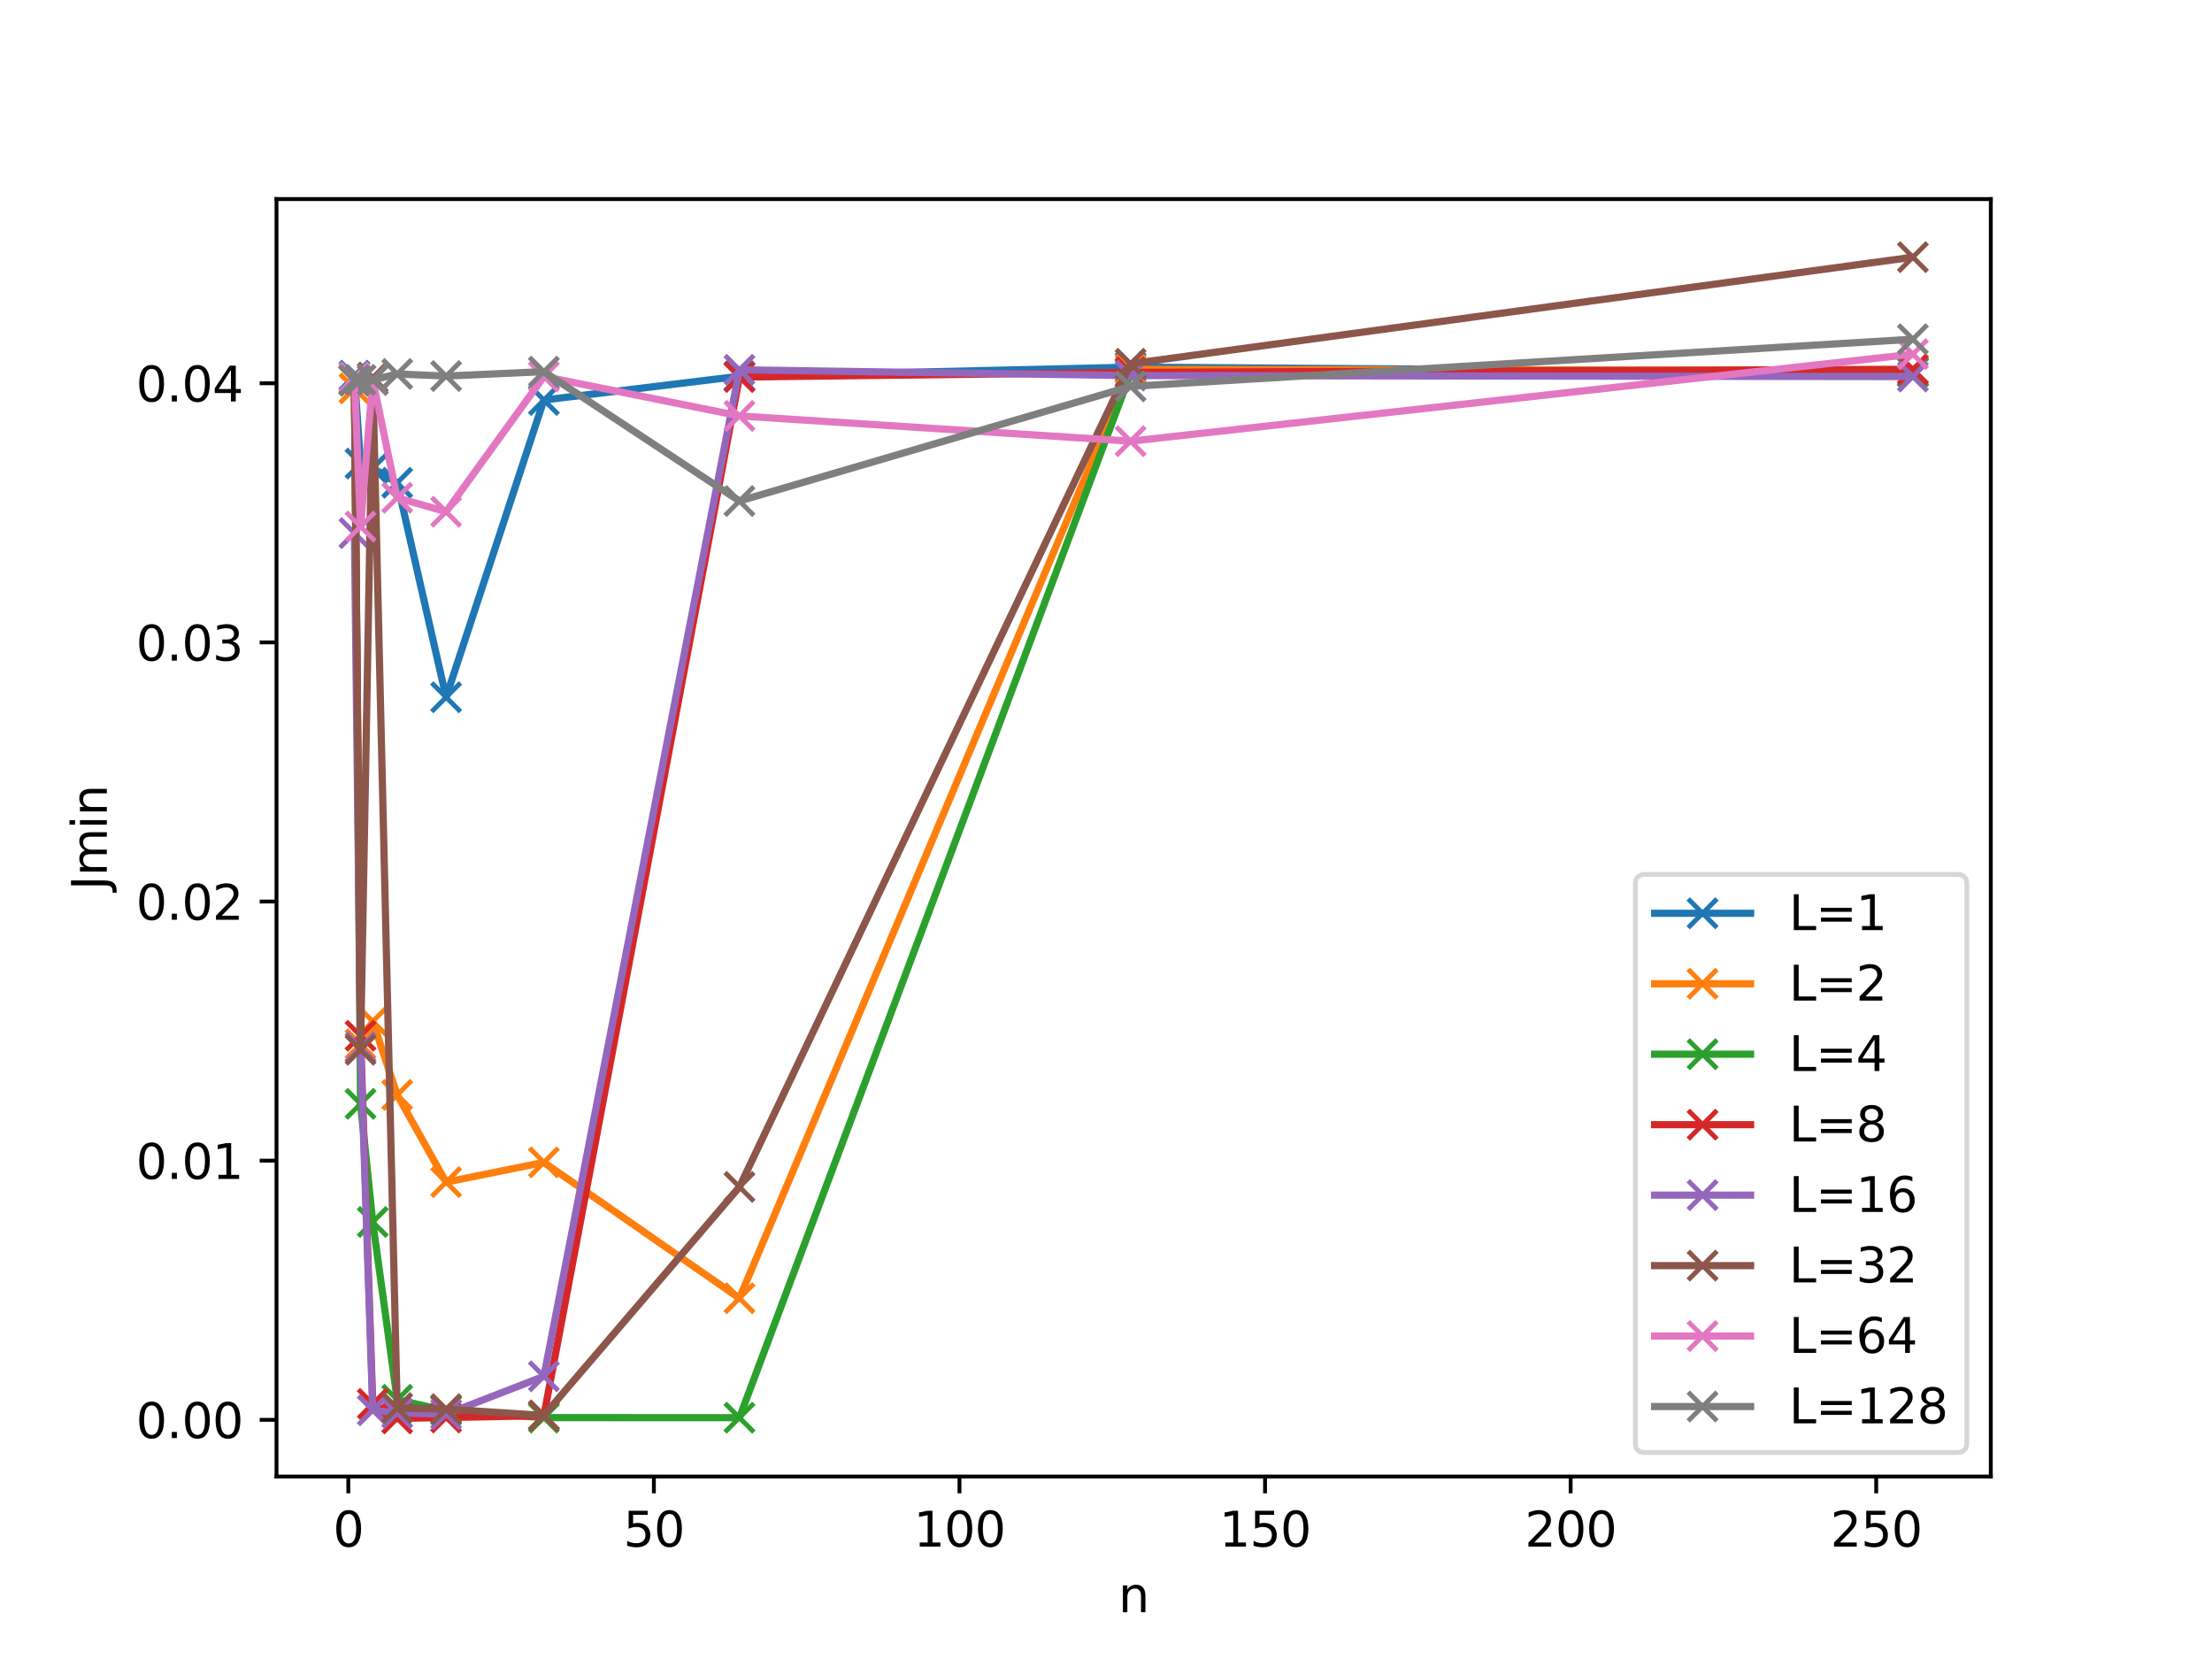<?xml version="1.0" encoding="utf-8" standalone="no"?>
<!DOCTYPE svg PUBLIC "-//W3C//DTD SVG 1.1//EN"
  "http://www.w3.org/Graphics/SVG/1.1/DTD/svg11.dtd">
<svg xmlns:xlink="http://www.w3.org/1999/xlink" width="460.8pt" height="345.6pt" viewBox="0 0 460.8 345.6" xmlns="http://www.w3.org/2000/svg" version="1.1">
 <defs>
  <style type="text/css">*{stroke-linejoin: round; stroke-linecap: butt}</style>
 </defs>
 <g id="figure_1">
  <g id="patch_1">
   <path d="M 0 345.6 
L 460.8 345.6 
L 460.8 0 
L 0 0 
z
" style="fill: #ffffff"/>
  </g>
  <g id="axes_1">
   <g id="patch_2">
    <path d="M 57.6 307.584 
L 414.72 307.584 
L 414.72 41.472 
L 57.6 41.472 
z
" style="fill: #ffffff"/>
   </g>
   <g id="matplotlib.axis_1">
    <g id="xtick_1">
     <g id="line2d_1">
      <defs>
       <path id="m09b944879c" d="M 0 0 
L 0 3.5 
" style="stroke: #000000; stroke-width: 0.8"/>
      </defs>
      <g>
       <use xlink:href="#m09b944879c" x="72.56" y="307.584" style="stroke: #000000; stroke-width: 0.8"/>
      </g>
     </g>
     <g id="text_1">
      <!-- 0 -->
      <g transform="translate(69.378 322.182) scale(0.1 -0.1)">
       <defs>
        <path id="DejaVuSans-30" d="M 2034 4250 
Q 1547 4250 1301 3770 
Q 1056 3291 1056 2328 
Q 1056 1369 1301 889 
Q 1547 409 2034 409 
Q 2525 409 2770 889 
Q 3016 1369 3016 2328 
Q 3016 3291 2770 3770 
Q 2525 4250 2034 4250 
z
M 2034 4750 
Q 2819 4750 3233 4129 
Q 3647 3509 3647 2328 
Q 3647 1150 3233 529 
Q 2819 -91 2034 -91 
Q 1250 -91 836 529 
Q 422 1150 422 2328 
Q 422 3509 836 4129 
Q 1250 4750 2034 4750 
z
" transform="scale(0.016)"/>
       </defs>
       <use xlink:href="#DejaVuSans-30"/>
      </g>
     </g>
    </g>
    <g id="xtick_2">
     <g id="line2d_2">
      <g>
       <use xlink:href="#m09b944879c" x="136.217" y="307.584" style="stroke: #000000; stroke-width: 0.8"/>
      </g>
     </g>
     <g id="text_2">
      <!-- 50 -->
      <g transform="translate(129.855 322.182) scale(0.1 -0.1)">
       <defs>
        <path id="DejaVuSans-35" d="M 691 4666 
L 3169 4666 
L 3169 4134 
L 1269 4134 
L 1269 2991 
Q 1406 3038 1543 3061 
Q 1681 3084 1819 3084 
Q 2600 3084 3056 2656 
Q 3513 2228 3513 1497 
Q 3513 744 3044 326 
Q 2575 -91 1722 -91 
Q 1428 -91 1123 -41 
Q 819 9 494 109 
L 494 744 
Q 775 591 1075 516 
Q 1375 441 1709 441 
Q 2250 441 2565 725 
Q 2881 1009 2881 1497 
Q 2881 1984 2565 2268 
Q 2250 2553 1709 2553 
Q 1456 2553 1204 2497 
Q 953 2441 691 2322 
L 691 4666 
z
" transform="scale(0.016)"/>
       </defs>
       <use xlink:href="#DejaVuSans-35"/>
       <use xlink:href="#DejaVuSans-30" x="63.623"/>
      </g>
     </g>
    </g>
    <g id="xtick_3">
     <g id="line2d_3">
      <g>
       <use xlink:href="#m09b944879c" x="199.875" y="307.584" style="stroke: #000000; stroke-width: 0.8"/>
      </g>
     </g>
     <g id="text_3">
      <!-- 100 -->
      <g transform="translate(190.331 322.182) scale(0.1 -0.1)">
       <defs>
        <path id="DejaVuSans-31" d="M 794 531 
L 1825 531 
L 1825 4091 
L 703 3866 
L 703 4441 
L 1819 4666 
L 2450 4666 
L 2450 531 
L 3481 531 
L 3481 0 
L 794 0 
L 794 531 
z
" transform="scale(0.016)"/>
       </defs>
       <use xlink:href="#DejaVuSans-31"/>
       <use xlink:href="#DejaVuSans-30" x="63.623"/>
       <use xlink:href="#DejaVuSans-30" x="127.246"/>
      </g>
     </g>
    </g>
    <g id="xtick_4">
     <g id="line2d_4">
      <g>
       <use xlink:href="#m09b944879c" x="263.533" y="307.584" style="stroke: #000000; stroke-width: 0.8"/>
      </g>
     </g>
     <g id="text_4">
      <!-- 150 -->
      <g transform="translate(253.989 322.182) scale(0.1 -0.1)">
       <use xlink:href="#DejaVuSans-31"/>
       <use xlink:href="#DejaVuSans-35" x="63.623"/>
       <use xlink:href="#DejaVuSans-30" x="127.246"/>
      </g>
     </g>
    </g>
    <g id="xtick_5">
     <g id="line2d_5">
      <g>
       <use xlink:href="#m09b944879c" x="327.191" y="307.584" style="stroke: #000000; stroke-width: 0.8"/>
      </g>
     </g>
     <g id="text_5">
      <!-- 200 -->
      <g transform="translate(317.647 322.182) scale(0.1 -0.1)">
       <defs>
        <path id="DejaVuSans-32" d="M 1228 531 
L 3431 531 
L 3431 0 
L 469 0 
L 469 531 
Q 828 903 1448 1529 
Q 2069 2156 2228 2338 
Q 2531 2678 2651 2914 
Q 2772 3150 2772 3378 
Q 2772 3750 2511 3984 
Q 2250 4219 1831 4219 
Q 1534 4219 1204 4116 
Q 875 4013 500 3803 
L 500 4441 
Q 881 4594 1212 4672 
Q 1544 4750 1819 4750 
Q 2544 4750 2975 4387 
Q 3406 4025 3406 3419 
Q 3406 3131 3298 2873 
Q 3191 2616 2906 2266 
Q 2828 2175 2409 1742 
Q 1991 1309 1228 531 
z
" transform="scale(0.016)"/>
       </defs>
       <use xlink:href="#DejaVuSans-32"/>
       <use xlink:href="#DejaVuSans-30" x="63.623"/>
       <use xlink:href="#DejaVuSans-30" x="127.246"/>
      </g>
     </g>
    </g>
    <g id="xtick_6">
     <g id="line2d_6">
      <g>
       <use xlink:href="#m09b944879c" x="390.848" y="307.584" style="stroke: #000000; stroke-width: 0.8"/>
      </g>
     </g>
     <g id="text_6">
      <!-- 250 -->
      <g transform="translate(381.305 322.182) scale(0.1 -0.1)">
       <use xlink:href="#DejaVuSans-32"/>
       <use xlink:href="#DejaVuSans-35" x="63.623"/>
       <use xlink:href="#DejaVuSans-30" x="127.246"/>
      </g>
     </g>
    </g>
    <g id="text_7">
     <!-- n -->
     <g transform="translate(232.991 335.861) scale(0.1 -0.1)">
      <defs>
       <path id="DejaVuSans-6e" d="M 3513 2113 
L 3513 0 
L 2938 0 
L 2938 2094 
Q 2938 2591 2744 2837 
Q 2550 3084 2163 3084 
Q 1697 3084 1428 2787 
Q 1159 2491 1159 1978 
L 1159 0 
L 581 0 
L 581 3500 
L 1159 3500 
L 1159 2956 
Q 1366 3272 1645 3428 
Q 1925 3584 2291 3584 
Q 2894 3584 3203 3211 
Q 3513 2838 3513 2113 
z
" transform="scale(0.016)"/>
      </defs>
      <use xlink:href="#DejaVuSans-6e"/>
     </g>
    </g>
   </g>
   <g id="matplotlib.axis_2">
    <g id="ytick_1">
     <g id="line2d_7">
      <defs>
       <path id="m95c2a861f2" d="M 0 0 
L -3.5 0 
" style="stroke: #000000; stroke-width: 0.8"/>
      </defs>
      <g>
       <use xlink:href="#m95c2a861f2" x="57.6" y="295.773" style="stroke: #000000; stroke-width: 0.8"/>
      </g>
     </g>
     <g id="text_8">
      <!-- 0.00 -->
      <g transform="translate(28.334 299.573) scale(0.1 -0.1)">
       <defs>
        <path id="DejaVuSans-2e" d="M 684 794 
L 1344 794 
L 1344 0 
L 684 0 
L 684 794 
z
" transform="scale(0.016)"/>
       </defs>
       <use xlink:href="#DejaVuSans-30"/>
       <use xlink:href="#DejaVuSans-2e" x="63.623"/>
       <use xlink:href="#DejaVuSans-30" x="95.41"/>
       <use xlink:href="#DejaVuSans-30" x="159.033"/>
      </g>
     </g>
    </g>
    <g id="ytick_2">
     <g id="line2d_8">
      <g>
       <use xlink:href="#m95c2a861f2" x="57.6" y="241.79" style="stroke: #000000; stroke-width: 0.8"/>
      </g>
     </g>
     <g id="text_9">
      <!-- 0.01 -->
      <g transform="translate(28.334 245.589) scale(0.1 -0.1)">
       <use xlink:href="#DejaVuSans-30"/>
       <use xlink:href="#DejaVuSans-2e" x="63.623"/>
       <use xlink:href="#DejaVuSans-30" x="95.41"/>
       <use xlink:href="#DejaVuSans-31" x="159.033"/>
      </g>
     </g>
    </g>
    <g id="ytick_3">
     <g id="line2d_9">
      <g>
       <use xlink:href="#m95c2a861f2" x="57.6" y="187.806" style="stroke: #000000; stroke-width: 0.8"/>
      </g>
     </g>
     <g id="text_10">
      <!-- 0.02 -->
      <g transform="translate(28.334 191.605) scale(0.1 -0.1)">
       <use xlink:href="#DejaVuSans-30"/>
       <use xlink:href="#DejaVuSans-2e" x="63.623"/>
       <use xlink:href="#DejaVuSans-30" x="95.41"/>
       <use xlink:href="#DejaVuSans-32" x="159.033"/>
      </g>
     </g>
    </g>
    <g id="ytick_4">
     <g id="line2d_10">
      <g>
       <use xlink:href="#m95c2a861f2" x="57.6" y="133.822" style="stroke: #000000; stroke-width: 0.8"/>
      </g>
     </g>
     <g id="text_11">
      <!-- 0.03 -->
      <g transform="translate(28.334 137.621) scale(0.1 -0.1)">
       <defs>
        <path id="DejaVuSans-33" d="M 2597 2516 
Q 3050 2419 3304 2112 
Q 3559 1806 3559 1356 
Q 3559 666 3084 287 
Q 2609 -91 1734 -91 
Q 1441 -91 1130 -33 
Q 819 25 488 141 
L 488 750 
Q 750 597 1062 519 
Q 1375 441 1716 441 
Q 2309 441 2620 675 
Q 2931 909 2931 1356 
Q 2931 1769 2642 2001 
Q 2353 2234 1838 2234 
L 1294 2234 
L 1294 2753 
L 1863 2753 
Q 2328 2753 2575 2939 
Q 2822 3125 2822 3475 
Q 2822 3834 2567 4026 
Q 2313 4219 1838 4219 
Q 1578 4219 1281 4162 
Q 984 4106 628 3988 
L 628 4550 
Q 988 4650 1302 4700 
Q 1616 4750 1894 4750 
Q 2613 4750 3031 4423 
Q 3450 4097 3450 3541 
Q 3450 3153 3228 2886 
Q 3006 2619 2597 2516 
z
" transform="scale(0.016)"/>
       </defs>
       <use xlink:href="#DejaVuSans-30"/>
       <use xlink:href="#DejaVuSans-2e" x="63.623"/>
       <use xlink:href="#DejaVuSans-30" x="95.41"/>
       <use xlink:href="#DejaVuSans-33" x="159.033"/>
      </g>
     </g>
    </g>
    <g id="ytick_5">
     <g id="line2d_11">
      <g>
       <use xlink:href="#m95c2a861f2" x="57.6" y="79.838" style="stroke: #000000; stroke-width: 0.8"/>
      </g>
     </g>
     <g id="text_12">
      <!-- 0.04 -->
      <g transform="translate(28.334 83.637) scale(0.1 -0.1)">
       <defs>
        <path id="DejaVuSans-34" d="M 2419 4116 
L 825 1625 
L 2419 1625 
L 2419 4116 
z
M 2253 4666 
L 3047 4666 
L 3047 1625 
L 3713 1625 
L 3713 1100 
L 3047 1100 
L 3047 0 
L 2419 0 
L 2419 1100 
L 313 1100 
L 313 1709 
L 2253 4666 
z
" transform="scale(0.016)"/>
       </defs>
       <use xlink:href="#DejaVuSans-30"/>
       <use xlink:href="#DejaVuSans-2e" x="63.623"/>
       <use xlink:href="#DejaVuSans-30" x="95.41"/>
       <use xlink:href="#DejaVuSans-34" x="159.033"/>
      </g>
     </g>
    </g>
    <g id="text_13">
     <!-- Jmin -->
     <g transform="translate(22.255 185.431) rotate(-90) scale(0.1 -0.1)">
      <defs>
       <path id="DejaVuSans-4a" d="M 628 4666 
L 1259 4666 
L 1259 325 
Q 1259 -519 939 -900 
Q 619 -1281 -91 -1281 
L -331 -1281 
L -331 -750 
L -134 -750 
Q 284 -750 456 -515 
Q 628 -281 628 325 
L 628 4666 
z
" transform="scale(0.016)"/>
       <path id="DejaVuSans-6d" d="M 3328 2828 
Q 3544 3216 3844 3400 
Q 4144 3584 4550 3584 
Q 5097 3584 5394 3201 
Q 5691 2819 5691 2113 
L 5691 0 
L 5113 0 
L 5113 2094 
Q 5113 2597 4934 2840 
Q 4756 3084 4391 3084 
Q 3944 3084 3684 2787 
Q 3425 2491 3425 1978 
L 3425 0 
L 2847 0 
L 2847 2094 
Q 2847 2600 2669 2842 
Q 2491 3084 2119 3084 
Q 1678 3084 1418 2786 
Q 1159 2488 1159 1978 
L 1159 0 
L 581 0 
L 581 3500 
L 1159 3500 
L 1159 2956 
Q 1356 3278 1631 3431 
Q 1906 3584 2284 3584 
Q 2666 3584 2933 3390 
Q 3200 3197 3328 2828 
z
" transform="scale(0.016)"/>
       <path id="DejaVuSans-69" d="M 603 3500 
L 1178 3500 
L 1178 0 
L 603 0 
L 603 3500 
z
M 603 4863 
L 1178 4863 
L 1178 4134 
L 603 4134 
L 603 4863 
z
" transform="scale(0.016)"/>
      </defs>
      <use xlink:href="#DejaVuSans-4a"/>
      <use xlink:href="#DejaVuSans-6d" x="29.492"/>
      <use xlink:href="#DejaVuSans-69" x="126.904"/>
      <use xlink:href="#DejaVuSans-6e" x="154.688"/>
     </g>
    </g>
   </g>
   <g id="line2d_12">
    <path d="M 73.833 78.262 
L 75.106 96.574 
L 77.652 97.544 
L 82.745 100.57 
L 92.93 145.254 
L 113.301 83.327 
L 154.041 78.375 
L 235.523 76.482 
L 398.487 77.575 
" clip-path="url(#p1113ac9fb2)" style="fill: none; stroke: #1f77b4; stroke-width: 1.5; stroke-linecap: square"/>
    <defs>
     <path id="m119a03ac13" d="M -3 3 
L 3 -3 
M -3 -3 
L 3 3 
" style="stroke: #1f77b4"/>
    </defs>
    <g clip-path="url(#p1113ac9fb2)">
     <use xlink:href="#m119a03ac13" x="73.833" y="78.262" style="fill: #1f77b4; stroke: #1f77b4"/>
     <use xlink:href="#m119a03ac13" x="75.106" y="96.574" style="fill: #1f77b4; stroke: #1f77b4"/>
     <use xlink:href="#m119a03ac13" x="77.652" y="97.544" style="fill: #1f77b4; stroke: #1f77b4"/>
     <use xlink:href="#m119a03ac13" x="82.745" y="100.57" style="fill: #1f77b4; stroke: #1f77b4"/>
     <use xlink:href="#m119a03ac13" x="92.93" y="145.254" style="fill: #1f77b4; stroke: #1f77b4"/>
     <use xlink:href="#m119a03ac13" x="113.301" y="83.327" style="fill: #1f77b4; stroke: #1f77b4"/>
     <use xlink:href="#m119a03ac13" x="154.041" y="78.375" style="fill: #1f77b4; stroke: #1f77b4"/>
     <use xlink:href="#m119a03ac13" x="235.523" y="76.482" style="fill: #1f77b4; stroke: #1f77b4"/>
     <use xlink:href="#m119a03ac13" x="398.487" y="77.575" style="fill: #1f77b4; stroke: #1f77b4"/>
    </g>
   </g>
   <g id="line2d_13">
    <path d="M 73.833 80.909 
L 75.106 217.532 
L 77.652 212.774 
L 82.745 228.089 
L 92.93 246.256 
L 113.301 242.143 
L 154.041 270.448 
L 235.523 76.957 
L 398.487 77.193 
" clip-path="url(#p1113ac9fb2)" style="fill: none; stroke: #ff7f0e; stroke-width: 1.5; stroke-linecap: square"/>
    <defs>
     <path id="m43555768af" d="M -3 3 
L 3 -3 
M -3 -3 
L 3 3 
" style="stroke: #ff7f0e"/>
    </defs>
    <g clip-path="url(#p1113ac9fb2)">
     <use xlink:href="#m43555768af" x="73.833" y="80.909" style="fill: #ff7f0e; stroke: #ff7f0e"/>
     <use xlink:href="#m43555768af" x="75.106" y="217.532" style="fill: #ff7f0e; stroke: #ff7f0e"/>
     <use xlink:href="#m43555768af" x="77.652" y="212.774" style="fill: #ff7f0e; stroke: #ff7f0e"/>
     <use xlink:href="#m43555768af" x="82.745" y="228.089" style="fill: #ff7f0e; stroke: #ff7f0e"/>
     <use xlink:href="#m43555768af" x="92.93" y="246.256" style="fill: #ff7f0e; stroke: #ff7f0e"/>
     <use xlink:href="#m43555768af" x="113.301" y="242.143" style="fill: #ff7f0e; stroke: #ff7f0e"/>
     <use xlink:href="#m43555768af" x="154.041" y="270.448" style="fill: #ff7f0e; stroke: #ff7f0e"/>
     <use xlink:href="#m43555768af" x="235.523" y="76.957" style="fill: #ff7f0e; stroke: #ff7f0e"/>
     <use xlink:href="#m43555768af" x="398.487" y="77.193" style="fill: #ff7f0e; stroke: #ff7f0e"/>
    </g>
   </g>
   <g id="line2d_14">
    <path d="M 73.833 79.285 
L 75.106 229.951 
L 77.652 254.564 
L 82.745 291.605 
L 92.93 293.858 
L 113.301 295.319 
L 154.041 295.331 
L 235.523 77.793 
L 398.487 77.463 
" clip-path="url(#p1113ac9fb2)" style="fill: none; stroke: #2ca02c; stroke-width: 1.5; stroke-linecap: square"/>
    <defs>
     <path id="mc17e07454a" d="M -3 3 
L 3 -3 
M -3 -3 
L 3 3 
" style="stroke: #2ca02c"/>
    </defs>
    <g clip-path="url(#p1113ac9fb2)">
     <use xlink:href="#mc17e07454a" x="73.833" y="79.285" style="fill: #2ca02c; stroke: #2ca02c"/>
     <use xlink:href="#mc17e07454a" x="75.106" y="229.951" style="fill: #2ca02c; stroke: #2ca02c"/>
     <use xlink:href="#mc17e07454a" x="77.652" y="254.564" style="fill: #2ca02c; stroke: #2ca02c"/>
     <use xlink:href="#mc17e07454a" x="82.745" y="291.605" style="fill: #2ca02c; stroke: #2ca02c"/>
     <use xlink:href="#mc17e07454a" x="92.93" y="293.858" style="fill: #2ca02c; stroke: #2ca02c"/>
     <use xlink:href="#mc17e07454a" x="113.301" y="295.319" style="fill: #2ca02c; stroke: #2ca02c"/>
     <use xlink:href="#mc17e07454a" x="154.041" y="295.331" style="fill: #2ca02c; stroke: #2ca02c"/>
     <use xlink:href="#mc17e07454a" x="235.523" y="77.793" style="fill: #2ca02c; stroke: #2ca02c"/>
     <use xlink:href="#mc17e07454a" x="398.487" y="77.463" style="fill: #2ca02c; stroke: #2ca02c"/>
    </g>
   </g>
   <g id="line2d_15">
    <path d="M 73.833 79.035 
L 75.106 215.769 
L 77.652 292.448 
L 82.745 295.488 
L 92.93 295.291 
L 113.301 294.912 
L 154.041 78.548 
L 235.523 77.569 
L 398.487 76.929 
" clip-path="url(#p1113ac9fb2)" style="fill: none; stroke: #d62728; stroke-width: 1.5; stroke-linecap: square"/>
    <defs>
     <path id="ma79d4cda63" d="M -3 3 
L 3 -3 
M -3 -3 
L 3 3 
" style="stroke: #d62728"/>
    </defs>
    <g clip-path="url(#p1113ac9fb2)">
     <use xlink:href="#ma79d4cda63" x="73.833" y="79.035" style="fill: #d62728; stroke: #d62728"/>
     <use xlink:href="#ma79d4cda63" x="75.106" y="215.769" style="fill: #d62728; stroke: #d62728"/>
     <use xlink:href="#ma79d4cda63" x="77.652" y="292.448" style="fill: #d62728; stroke: #d62728"/>
     <use xlink:href="#ma79d4cda63" x="82.745" y="295.488" style="fill: #d62728; stroke: #d62728"/>
     <use xlink:href="#ma79d4cda63" x="92.93" y="295.291" style="fill: #d62728; stroke: #d62728"/>
     <use xlink:href="#ma79d4cda63" x="113.301" y="294.912" style="fill: #d62728; stroke: #d62728"/>
     <use xlink:href="#ma79d4cda63" x="154.041" y="78.548" style="fill: #d62728; stroke: #d62728"/>
     <use xlink:href="#ma79d4cda63" x="235.523" y="77.569" style="fill: #d62728; stroke: #d62728"/>
     <use xlink:href="#ma79d4cda63" x="398.487" y="76.929" style="fill: #d62728; stroke: #d62728"/>
    </g>
   </g>
   <g id="line2d_16">
    <path d="M 73.833 111.05 
L 75.106 218.212 
L 77.652 293.788 
L 82.745 294.344 
L 92.93 294.6 
L 113.301 286.711 
L 154.041 77.036 
L 235.523 78.239 
L 398.487 78.452 
" clip-path="url(#p1113ac9fb2)" style="fill: none; stroke: #9467bd; stroke-width: 1.5; stroke-linecap: square"/>
    <defs>
     <path id="m61493bdb50" d="M -3 3 
L 3 -3 
M -3 -3 
L 3 3 
" style="stroke: #9467bd"/>
    </defs>
    <g clip-path="url(#p1113ac9fb2)">
     <use xlink:href="#m61493bdb50" x="73.833" y="111.05" style="fill: #9467bd; stroke: #9467bd"/>
     <use xlink:href="#m61493bdb50" x="75.106" y="218.212" style="fill: #9467bd; stroke: #9467bd"/>
     <use xlink:href="#m61493bdb50" x="77.652" y="293.788" style="fill: #9467bd; stroke: #9467bd"/>
     <use xlink:href="#m61493bdb50" x="82.745" y="294.344" style="fill: #9467bd; stroke: #9467bd"/>
     <use xlink:href="#m61493bdb50" x="92.93" y="294.6" style="fill: #9467bd; stroke: #9467bd"/>
     <use xlink:href="#m61493bdb50" x="113.301" y="286.711" style="fill: #9467bd; stroke: #9467bd"/>
     <use xlink:href="#m61493bdb50" x="154.041" y="77.036" style="fill: #9467bd; stroke: #9467bd"/>
     <use xlink:href="#m61493bdb50" x="235.523" y="78.239" style="fill: #9467bd; stroke: #9467bd"/>
     <use xlink:href="#m61493bdb50" x="398.487" y="78.452" style="fill: #9467bd; stroke: #9467bd"/>
    </g>
   </g>
   <g id="line2d_17">
    <path d="M 73.833 79.244 
L 75.106 218.692 
L 77.652 78.654 
L 82.745 293.322 
L 92.93 293.548 
L 113.301 294.861 
L 154.041 247.26 
L 235.523 75.778 
L 398.487 53.568 
" clip-path="url(#p1113ac9fb2)" style="fill: none; stroke: #8c564b; stroke-width: 1.5; stroke-linecap: square"/>
    <defs>
     <path id="mce90a3ba4c" d="M -3 3 
L 3 -3 
M -3 -3 
L 3 3 
" style="stroke: #8c564b"/>
    </defs>
    <g clip-path="url(#p1113ac9fb2)">
     <use xlink:href="#mce90a3ba4c" x="73.833" y="79.244" style="fill: #8c564b; stroke: #8c564b"/>
     <use xlink:href="#mce90a3ba4c" x="75.106" y="218.692" style="fill: #8c564b; stroke: #8c564b"/>
     <use xlink:href="#mce90a3ba4c" x="77.652" y="78.654" style="fill: #8c564b; stroke: #8c564b"/>
     <use xlink:href="#mce90a3ba4c" x="82.745" y="293.322" style="fill: #8c564b; stroke: #8c564b"/>
     <use xlink:href="#mce90a3ba4c" x="92.93" y="293.548" style="fill: #8c564b; stroke: #8c564b"/>
     <use xlink:href="#mce90a3ba4c" x="113.301" y="294.861" style="fill: #8c564b; stroke: #8c564b"/>
     <use xlink:href="#mce90a3ba4c" x="154.041" y="247.26" style="fill: #8c564b; stroke: #8c564b"/>
     <use xlink:href="#mce90a3ba4c" x="235.523" y="75.778" style="fill: #8c564b; stroke: #8c564b"/>
     <use xlink:href="#mce90a3ba4c" x="398.487" y="53.568" style="fill: #8c564b; stroke: #8c564b"/>
    </g>
   </g>
   <g id="line2d_18">
    <path d="M 73.833 78.589 
L 75.106 109.69 
L 77.652 79.124 
L 82.745 103.692 
L 92.93 106.605 
L 113.301 78.437 
L 154.041 86.645 
L 235.523 91.906 
L 398.487 73.778 
" clip-path="url(#p1113ac9fb2)" style="fill: none; stroke: #e377c2; stroke-width: 1.5; stroke-linecap: square"/>
    <defs>
     <path id="m0dc738308a" d="M -3 3 
L 3 -3 
M -3 -3 
L 3 3 
" style="stroke: #e377c2"/>
    </defs>
    <g clip-path="url(#p1113ac9fb2)">
     <use xlink:href="#m0dc738308a" x="73.833" y="78.589" style="fill: #e377c2; stroke: #e377c2"/>
     <use xlink:href="#m0dc738308a" x="75.106" y="109.69" style="fill: #e377c2; stroke: #e377c2"/>
     <use xlink:href="#m0dc738308a" x="77.652" y="79.124" style="fill: #e377c2; stroke: #e377c2"/>
     <use xlink:href="#m0dc738308a" x="82.745" y="103.692" style="fill: #e377c2; stroke: #e377c2"/>
     <use xlink:href="#m0dc738308a" x="92.93" y="106.605" style="fill: #e377c2; stroke: #e377c2"/>
     <use xlink:href="#m0dc738308a" x="113.301" y="78.437" style="fill: #e377c2; stroke: #e377c2"/>
     <use xlink:href="#m0dc738308a" x="154.041" y="86.645" style="fill: #e377c2; stroke: #e377c2"/>
     <use xlink:href="#m0dc738308a" x="235.523" y="91.906" style="fill: #e377c2; stroke: #e377c2"/>
     <use xlink:href="#m0dc738308a" x="398.487" y="73.778" style="fill: #e377c2; stroke: #e377c2"/>
    </g>
   </g>
   <g id="line2d_19">
    <path d="M 73.833 79.263 
L 75.106 79.138 
L 77.652 79.149 
L 82.745 77.906 
L 92.93 78.338 
L 113.301 77.419 
L 154.041 104.372 
L 235.523 80.49 
L 398.487 70.662 
" clip-path="url(#p1113ac9fb2)" style="fill: none; stroke: #7f7f7f; stroke-width: 1.5; stroke-linecap: square"/>
    <defs>
     <path id="m52873504e3" d="M -3 3 
L 3 -3 
M -3 -3 
L 3 3 
" style="stroke: #7f7f7f"/>
    </defs>
    <g clip-path="url(#p1113ac9fb2)">
     <use xlink:href="#m52873504e3" x="73.833" y="79.263" style="fill: #7f7f7f; stroke: #7f7f7f"/>
     <use xlink:href="#m52873504e3" x="75.106" y="79.138" style="fill: #7f7f7f; stroke: #7f7f7f"/>
     <use xlink:href="#m52873504e3" x="77.652" y="79.149" style="fill: #7f7f7f; stroke: #7f7f7f"/>
     <use xlink:href="#m52873504e3" x="82.745" y="77.906" style="fill: #7f7f7f; stroke: #7f7f7f"/>
     <use xlink:href="#m52873504e3" x="92.93" y="78.338" style="fill: #7f7f7f; stroke: #7f7f7f"/>
     <use xlink:href="#m52873504e3" x="113.301" y="77.419" style="fill: #7f7f7f; stroke: #7f7f7f"/>
     <use xlink:href="#m52873504e3" x="154.041" y="104.372" style="fill: #7f7f7f; stroke: #7f7f7f"/>
     <use xlink:href="#m52873504e3" x="235.523" y="80.49" style="fill: #7f7f7f; stroke: #7f7f7f"/>
     <use xlink:href="#m52873504e3" x="398.487" y="70.662" style="fill: #7f7f7f; stroke: #7f7f7f"/>
    </g>
   </g>
   <g id="patch_3">
    <path d="M 57.6 307.584 
L 57.6 41.472 
" style="fill: none; stroke: #000000; stroke-width: 0.8; stroke-linejoin: miter; stroke-linecap: square"/>
   </g>
   <g id="patch_4">
    <path d="M 414.72 307.584 
L 414.72 41.472 
" style="fill: none; stroke: #000000; stroke-width: 0.8; stroke-linejoin: miter; stroke-linecap: square"/>
   </g>
   <g id="patch_5">
    <path d="M 57.6 307.584 
L 414.72 307.584 
" style="fill: none; stroke: #000000; stroke-width: 0.8; stroke-linejoin: miter; stroke-linecap: square"/>
   </g>
   <g id="patch_6">
    <path d="M 57.6 41.472 
L 414.72 41.472 
" style="fill: none; stroke: #000000; stroke-width: 0.8; stroke-linejoin: miter; stroke-linecap: square"/>
   </g>
   <g id="legend_1">
    <g id="patch_7">
     <path d="M 342.681 302.584 
L 407.72 302.584 
Q 409.72 302.584 409.72 300.584 
L 409.72 184.159 
Q 409.72 182.159 407.72 182.159 
L 342.681 182.159 
Q 340.681 182.159 340.681 184.159 
L 340.681 300.584 
Q 340.681 302.584 342.681 302.584 
z
" style="fill: #ffffff; opacity: 0.8; stroke: #cccccc; stroke-linejoin: miter"/>
    </g>
    <g id="line2d_20">
     <path d="M 344.681 190.257 
L 354.681 190.257 
L 364.681 190.257 
" style="fill: none; stroke: #1f77b4; stroke-width: 1.5; stroke-linecap: square"/>
     <g>
      <use xlink:href="#m119a03ac13" x="354.681" y="190.257" style="fill: #1f77b4; stroke: #1f77b4"/>
     </g>
    </g>
    <g id="text_14">
     <!-- L=1 -->
     <g transform="translate(372.681 193.757) scale(0.1 -0.1)">
      <defs>
       <path id="DejaVuSans-4c" d="M 628 4666 
L 1259 4666 
L 1259 531 
L 3531 531 
L 3531 0 
L 628 0 
L 628 4666 
z
" transform="scale(0.016)"/>
       <path id="DejaVuSans-3d" d="M 678 2906 
L 4684 2906 
L 4684 2381 
L 678 2381 
L 678 2906 
z
M 678 1631 
L 4684 1631 
L 4684 1100 
L 678 1100 
L 678 1631 
z
" transform="scale(0.016)"/>
      </defs>
      <use xlink:href="#DejaVuSans-4c"/>
      <use xlink:href="#DejaVuSans-3d" x="55.713"/>
      <use xlink:href="#DejaVuSans-31" x="139.502"/>
     </g>
    </g>
    <g id="line2d_21">
     <path d="M 344.681 204.936 
L 354.681 204.936 
L 364.681 204.936 
" style="fill: none; stroke: #ff7f0e; stroke-width: 1.5; stroke-linecap: square"/>
     <g>
      <use xlink:href="#m43555768af" x="354.681" y="204.936" style="fill: #ff7f0e; stroke: #ff7f0e"/>
     </g>
    </g>
    <g id="text_15">
     <!-- L=2 -->
     <g transform="translate(372.681 208.436) scale(0.1 -0.1)">
      <use xlink:href="#DejaVuSans-4c"/>
      <use xlink:href="#DejaVuSans-3d" x="55.713"/>
      <use xlink:href="#DejaVuSans-32" x="139.502"/>
     </g>
    </g>
    <g id="line2d_22">
     <path d="M 344.681 219.614 
L 354.681 219.614 
L 364.681 219.614 
" style="fill: none; stroke: #2ca02c; stroke-width: 1.5; stroke-linecap: square"/>
     <g>
      <use xlink:href="#mc17e07454a" x="354.681" y="219.614" style="fill: #2ca02c; stroke: #2ca02c"/>
     </g>
    </g>
    <g id="text_16">
     <!-- L=4 -->
     <g transform="translate(372.681 223.114) scale(0.1 -0.1)">
      <use xlink:href="#DejaVuSans-4c"/>
      <use xlink:href="#DejaVuSans-3d" x="55.713"/>
      <use xlink:href="#DejaVuSans-34" x="139.502"/>
     </g>
    </g>
    <g id="line2d_23">
     <path d="M 344.681 234.292 
L 354.681 234.292 
L 364.681 234.292 
" style="fill: none; stroke: #d62728; stroke-width: 1.5; stroke-linecap: square"/>
     <g>
      <use xlink:href="#ma79d4cda63" x="354.681" y="234.292" style="fill: #d62728; stroke: #d62728"/>
     </g>
    </g>
    <g id="text_17">
     <!-- L=8 -->
     <g transform="translate(372.681 237.792) scale(0.1 -0.1)">
      <defs>
       <path id="DejaVuSans-38" d="M 2034 2216 
Q 1584 2216 1326 1975 
Q 1069 1734 1069 1313 
Q 1069 891 1326 650 
Q 1584 409 2034 409 
Q 2484 409 2743 651 
Q 3003 894 3003 1313 
Q 3003 1734 2745 1975 
Q 2488 2216 2034 2216 
z
M 1403 2484 
Q 997 2584 770 2862 
Q 544 3141 544 3541 
Q 544 4100 942 4425 
Q 1341 4750 2034 4750 
Q 2731 4750 3128 4425 
Q 3525 4100 3525 3541 
Q 3525 3141 3298 2862 
Q 3072 2584 2669 2484 
Q 3125 2378 3379 2068 
Q 3634 1759 3634 1313 
Q 3634 634 3220 271 
Q 2806 -91 2034 -91 
Q 1263 -91 848 271 
Q 434 634 434 1313 
Q 434 1759 690 2068 
Q 947 2378 1403 2484 
z
M 1172 3481 
Q 1172 3119 1398 2916 
Q 1625 2713 2034 2713 
Q 2441 2713 2670 2916 
Q 2900 3119 2900 3481 
Q 2900 3844 2670 4047 
Q 2441 4250 2034 4250 
Q 1625 4250 1398 4047 
Q 1172 3844 1172 3481 
z
" transform="scale(0.016)"/>
      </defs>
      <use xlink:href="#DejaVuSans-4c"/>
      <use xlink:href="#DejaVuSans-3d" x="55.713"/>
      <use xlink:href="#DejaVuSans-38" x="139.502"/>
     </g>
    </g>
    <g id="line2d_24">
     <path d="M 344.681 248.97 
L 354.681 248.97 
L 364.681 248.97 
" style="fill: none; stroke: #9467bd; stroke-width: 1.5; stroke-linecap: square"/>
     <g>
      <use xlink:href="#m61493bdb50" x="354.681" y="248.97" style="fill: #9467bd; stroke: #9467bd"/>
     </g>
    </g>
    <g id="text_18">
     <!-- L=16 -->
     <g transform="translate(372.681 252.47) scale(0.1 -0.1)">
      <defs>
       <path id="DejaVuSans-36" d="M 2113 2584 
Q 1688 2584 1439 2293 
Q 1191 2003 1191 1497 
Q 1191 994 1439 701 
Q 1688 409 2113 409 
Q 2538 409 2786 701 
Q 3034 994 3034 1497 
Q 3034 2003 2786 2293 
Q 2538 2584 2113 2584 
z
M 3366 4563 
L 3366 3988 
Q 3128 4100 2886 4159 
Q 2644 4219 2406 4219 
Q 1781 4219 1451 3797 
Q 1122 3375 1075 2522 
Q 1259 2794 1537 2939 
Q 1816 3084 2150 3084 
Q 2853 3084 3261 2657 
Q 3669 2231 3669 1497 
Q 3669 778 3244 343 
Q 2819 -91 2113 -91 
Q 1303 -91 875 529 
Q 447 1150 447 2328 
Q 447 3434 972 4092 
Q 1497 4750 2381 4750 
Q 2619 4750 2861 4703 
Q 3103 4656 3366 4563 
z
" transform="scale(0.016)"/>
      </defs>
      <use xlink:href="#DejaVuSans-4c"/>
      <use xlink:href="#DejaVuSans-3d" x="55.713"/>
      <use xlink:href="#DejaVuSans-31" x="139.502"/>
      <use xlink:href="#DejaVuSans-36" x="203.125"/>
     </g>
    </g>
    <g id="line2d_25">
     <path d="M 344.681 263.648 
L 354.681 263.648 
L 364.681 263.648 
" style="fill: none; stroke: #8c564b; stroke-width: 1.5; stroke-linecap: square"/>
     <g>
      <use xlink:href="#mce90a3ba4c" x="354.681" y="263.648" style="fill: #8c564b; stroke: #8c564b"/>
     </g>
    </g>
    <g id="text_19">
     <!-- L=32 -->
     <g transform="translate(372.681 267.148) scale(0.1 -0.1)">
      <use xlink:href="#DejaVuSans-4c"/>
      <use xlink:href="#DejaVuSans-3d" x="55.713"/>
      <use xlink:href="#DejaVuSans-33" x="139.502"/>
      <use xlink:href="#DejaVuSans-32" x="203.125"/>
     </g>
    </g>
    <g id="line2d_26">
     <path d="M 344.681 278.326 
L 354.681 278.326 
L 364.681 278.326 
" style="fill: none; stroke: #e377c2; stroke-width: 1.5; stroke-linecap: square"/>
     <g>
      <use xlink:href="#m0dc738308a" x="354.681" y="278.326" style="fill: #e377c2; stroke: #e377c2"/>
     </g>
    </g>
    <g id="text_20">
     <!-- L=64 -->
     <g transform="translate(372.681 281.826) scale(0.1 -0.1)">
      <use xlink:href="#DejaVuSans-4c"/>
      <use xlink:href="#DejaVuSans-3d" x="55.713"/>
      <use xlink:href="#DejaVuSans-36" x="139.502"/>
      <use xlink:href="#DejaVuSans-34" x="203.125"/>
     </g>
    </g>
    <g id="line2d_27">
     <path d="M 344.681 293.004 
L 354.681 293.004 
L 364.681 293.004 
" style="fill: none; stroke: #7f7f7f; stroke-width: 1.5; stroke-linecap: square"/>
     <g>
      <use xlink:href="#m52873504e3" x="354.681" y="293.004" style="fill: #7f7f7f; stroke: #7f7f7f"/>
     </g>
    </g>
    <g id="text_21">
     <!-- L=128 -->
     <g transform="translate(372.681 296.504) scale(0.1 -0.1)">
      <use xlink:href="#DejaVuSans-4c"/>
      <use xlink:href="#DejaVuSans-3d" x="55.713"/>
      <use xlink:href="#DejaVuSans-31" x="139.502"/>
      <use xlink:href="#DejaVuSans-32" x="203.125"/>
      <use xlink:href="#DejaVuSans-38" x="266.748"/>
     </g>
    </g>
   </g>
  </g>
 </g>
 <defs>
  <clipPath id="p1113ac9fb2">
   <rect x="57.6" y="41.472" width="357.12" height="266.112"/>
  </clipPath>
 </defs>
</svg>
